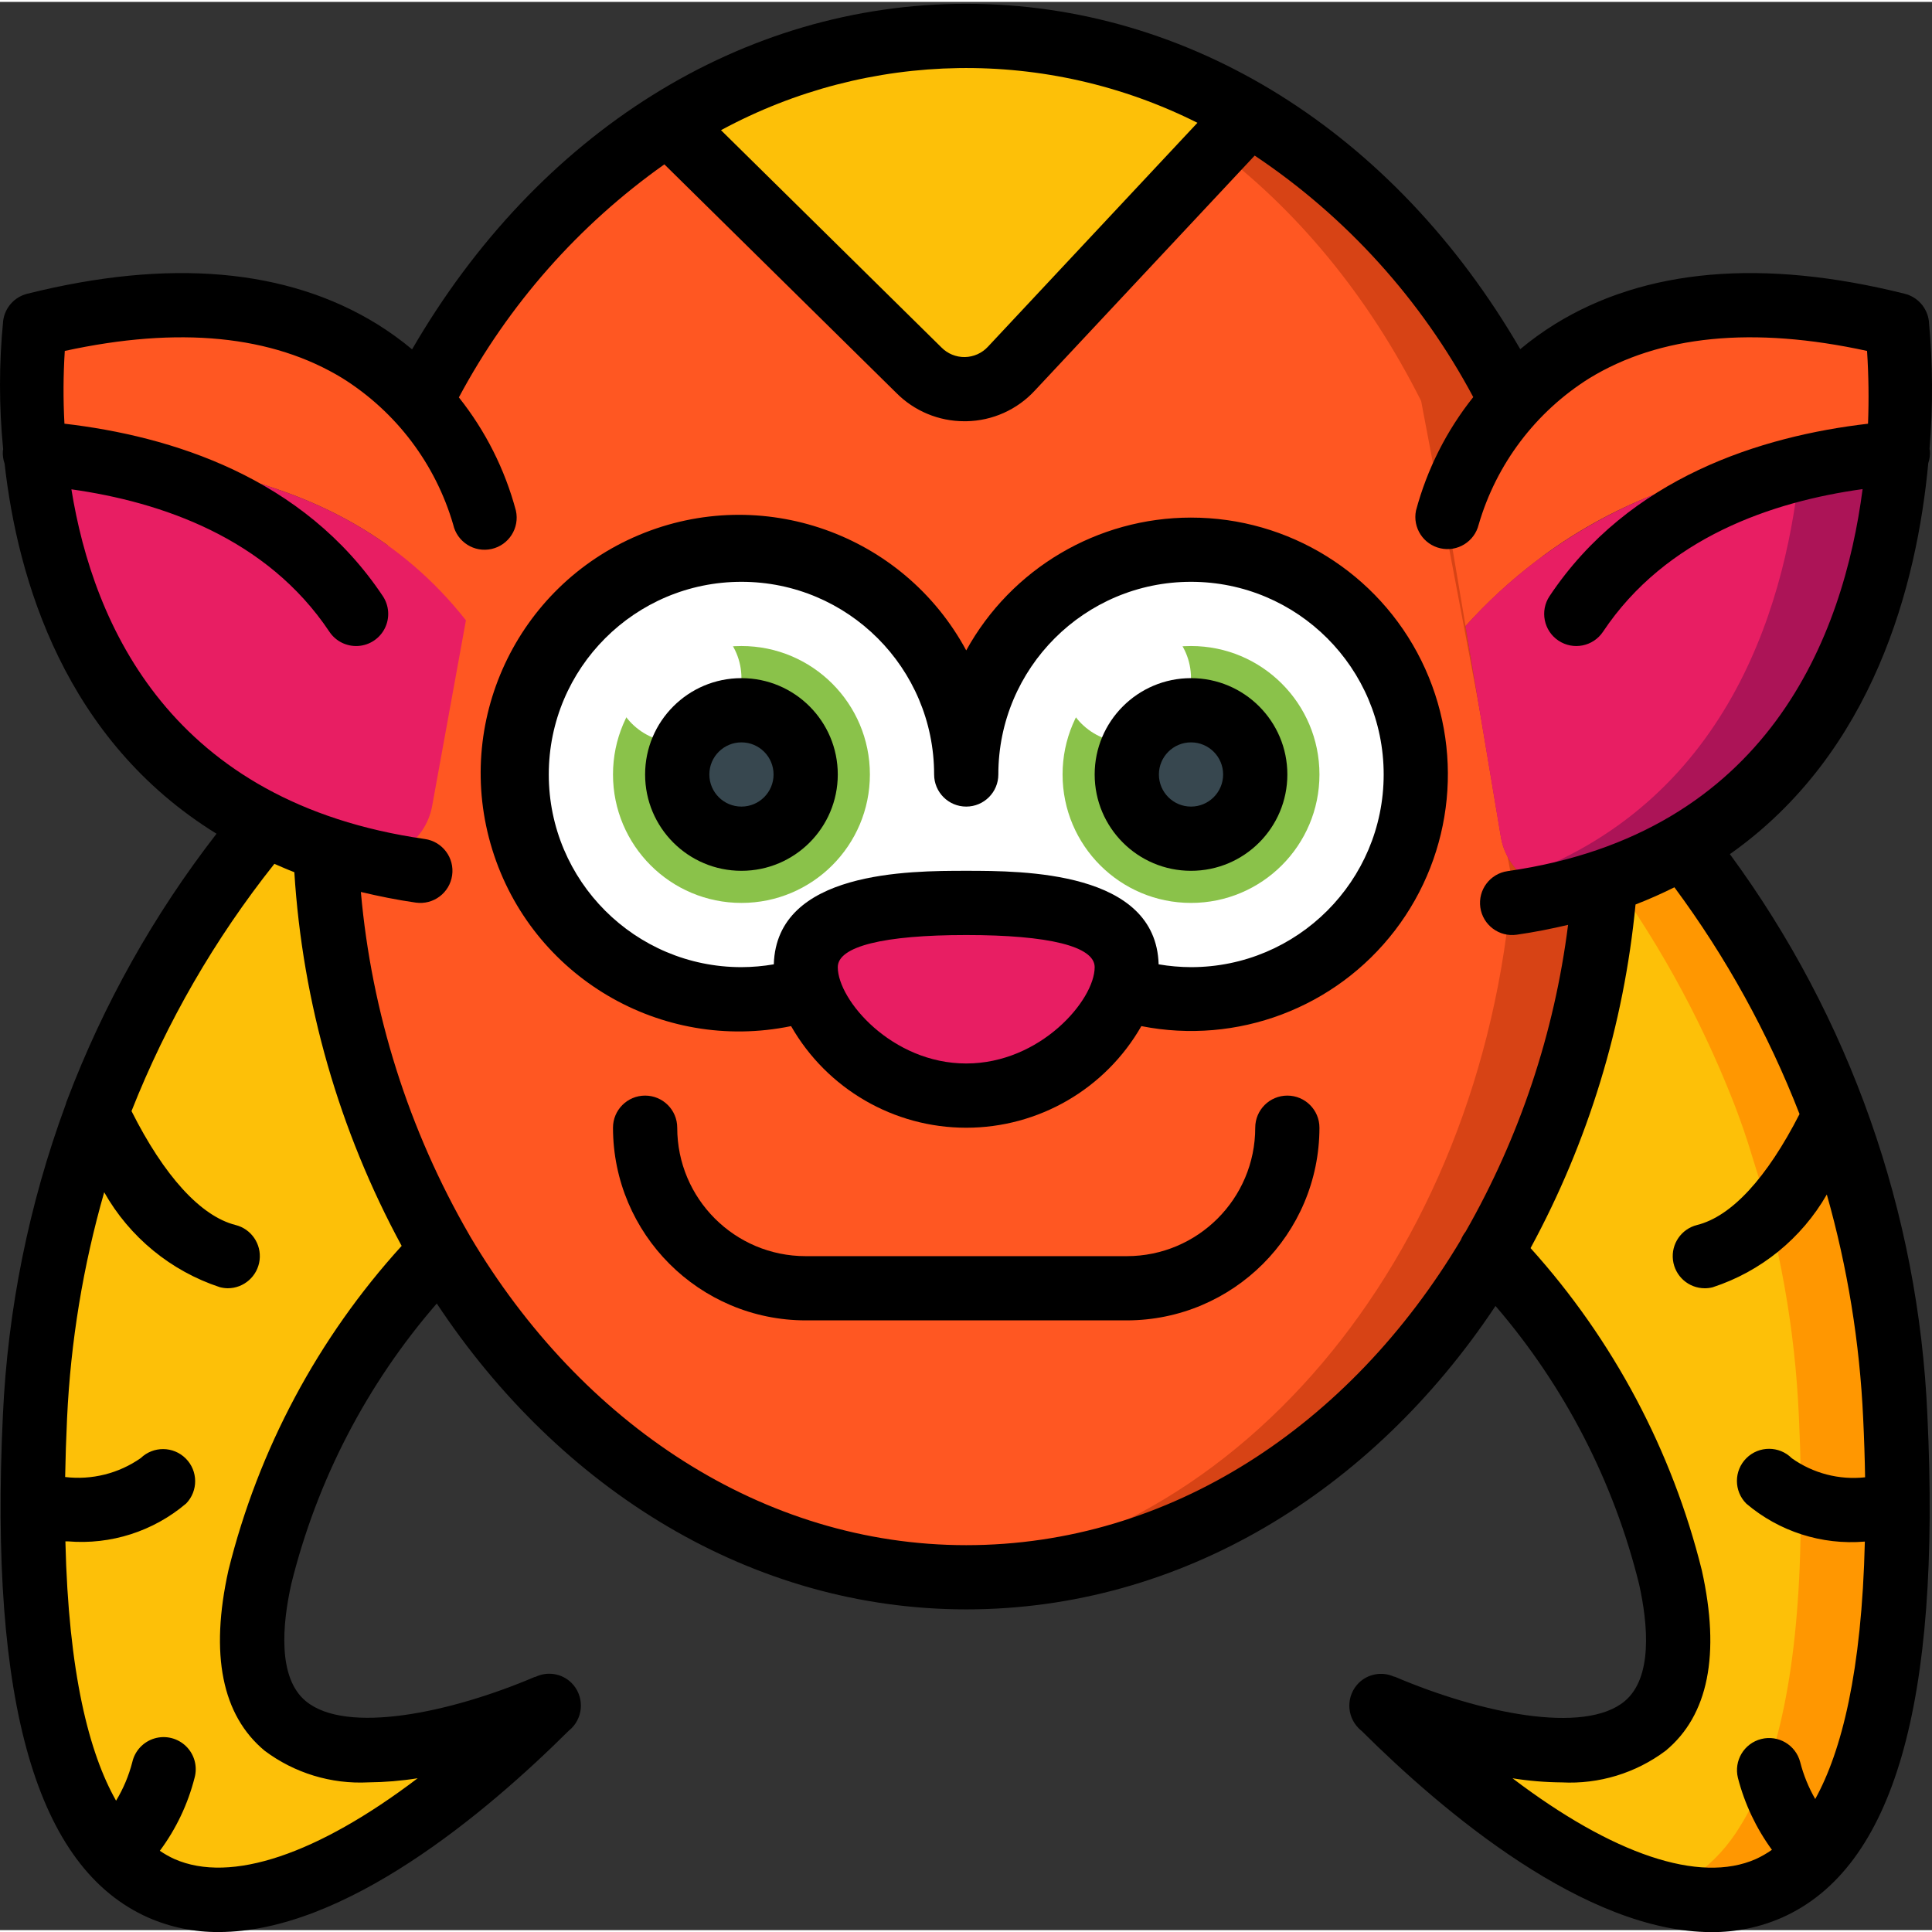 <svg height="504pt" viewBox="0 0 504.992 504" width="504pt" xmlns="http://www.w3.org/2000/svg"><rect x="0" y="0" width="504.992" height="504" fill="#333333" stroke="none"/><path d="m115.406 470.191c-28.367 21.824-58.164 34.246-79.066 19.559-4.578-3.289-8.461-7.453-11.414-12.254-9.402-14.605-15.445-38.777-16.199-75.457-.168-5.371-.168-10.996-.082-16.871.082-4.953.25-9.988.5-15.359 1.008-23.223 5.129-46.199 12.258-68.324 2.012-6.547 4.363-12.758 6.883-18.883 9.66-23.434 22.664-45.348 38.609-65.051 1.465-1.777 3.582-2.895 5.875-3.105l36.09-3.273c2.383-.215 4.746.594 6.492 2.23 1.75 1.637 2.715 3.938 2.656 6.332l-2.684 103.32c-.062 1.953-.805 3.824-2.098 5.289-21.828 23.598-37.406 52.277-45.328 83.43-9.316 42.137 17.207 46.922 41.383 43.312 3.781-.449 7.395 1.688 8.824 5.215 1.434 3.531.328 7.578-2.699 9.891zm0 0" fill="#fdc008"/><path d="m495.883 385.25c.082 5.875.082 11.5-.086 16.871-.754 36.262-6.629 60.266-15.863 74.871-2.953 4.875-6.828 9.121-11.414 12.508-10.195 6.859-22.992 8.625-34.664 4.781-16.355-5.004-31.559-13.191-44.738-24.09-2.574-1.996-3.789-5.285-3.129-8.477.66-3.195 3.078-5.73 6.234-6.547.996-.195 2.016-.227 3.023-.082 24.172 3.609 50.695-1.176 41.379-43.312-8.18-31.977-24.355-61.352-47.004-85.359l-27.781-107.102-.168-.586 78.477 1.762c14.934 19.207 27.191 40.359 36.43 62.867 2.562 6.145 4.805 12.422 6.715 18.801 7.02 21.914 11.086 44.664 12.086 67.652.25 5.371.418 10.492.504 15.441zm0 0" fill="#ff9701"/><path d="m470.703 385.25c.082 5.875.082 11.5-.086 16.871-.754 36.262-6.629 60.266-15.863 74.871-2.953 4.875-6.828 9.121-11.414 12.508-2.871 2.117-6.078 3.734-9.484 4.781-16.355-5.004-31.559-13.191-44.738-24.09-2.574-1.996-3.789-5.285-3.129-8.477.66-3.195 3.078-5.73 6.234-6.547.996-.195 2.016-.227 3.023-.082 24.172 3.609 50.695-1.176 41.379-43.312-8.18-31.977-24.355-61.352-47.004-85.359l-27.781-107.102 53.129 1.176c14.934 19.207 27.188 40.359 36.43 62.867 2.562 6.145 4.805 12.422 6.715 18.801 7.02 21.914 11.086 44.664 12.086 67.652.25 5.371.418 10.492.504 15.441zm0 0" fill="#fdc008"/><path d="m419.668 229.723c-8.141 102.148-79.82 182.051-167.113 182.051-2.602 0-5.285-.082-7.887-.25h-.504c-85.781-5.035-154.609-87.375-159.227-190.195l24.848-116.922c28.199-54.809 77.805-92.074 134.797-95.266 2.602-.168 5.289-.25 7.973-.25 60.266 0 113.145 38.105 142.691 95.434zm0 0" fill="#d74315"/><path d="m395.246 229.723c-7.68 98.957-73.387 177.016-154.785 181.801h-.496c-83.512-5.035-150.527-87.375-155.027-190.195l24.191-116.922c27.465-54.809 75.758-92.074 131.25-95.266 55.395 3.191 103.625 40.457 131.086 95.184zm0 0" fill="#ff5722"/><path d="m126.656 134.793-4.871 26.855c-34.16-43.477-88.719-41.883-112.641-43.727-1.137-11.137-1.137-22.355 0-33.492 100.723-25.18 117.512 50.363 117.512 50.363zm0 0" fill="#ff5722"/><path d="m121.785 161.648-8.844 48.609c-.875 4.652-3.66 8.723-7.676 11.227-4.016 2.508-8.898 3.215-13.461 1.949-63.137-17.098-79.191-70.176-82.66-105.512 23.922 1.844 78.48.25 112.641 43.727zm0 0" fill="#e81e63"/><path d="m496.051 117.922c-24.176 1.844-72.016.25-112.977 45.238l-4.785-28.367s16.789-75.543 117.508-50.363c1.105 11.133 1.191 22.344.254 33.492zm0 0" fill="#ff5722"/><path d="m496.051 117.922c-3.105 37.602-18.383 95.684-82.34 113.73-5.426 1.547-11.266.324-15.613-3.273-3.066-2.562-5.121-6.133-5.789-10.074l-9.234-55.145c22.543-25.137 53.887-40.645 87.543-43.309 9.906-1.176 18.633-1.426 25.434-1.93zm0 0" fill="#ac1457"/><path d="m470.617 119.852c-3.273 35.586-17.625 88.047-72.52 108.527-3.066-2.562-5.121-6.133-5.789-10.074l-9.234-55.145c22.543-25.137 53.887-40.645 87.543-43.309zm0 0" fill="#e81e63"/><path d="m311.309 143.184c-2.812-.031-5.621.191-8.391.672-28.922 4.098-50.402 28.875-50.363 58.082.043-10.652-2.859-21.109-8.391-30.215-10.586-17.723-29.719-28.566-50.363-28.539-2.812-.031-5.621.191-8.391.672-28.969 4.125-50.461 28.969-50.379 58.23.086 29.258 21.723 53.977 50.715 57.934 2.656.48 5.355.707 8.055.672 6.008.023 11.98-.883 17.711-2.684h82.09c2.926.938 5.934 1.609 8.98 2.012 2.887.438 5.805.66 8.727.672 32.449 0 58.754-26.305 58.754-58.754s-26.305-58.754-58.754-58.754zm0 0" fill="#fff"/><path d="m302.582 260.02c-2.66.48-5.359.707-8.059.672-6.008.023-11.98-.883-17.711-2.684h16.789c2.926.938 5.934 1.609 8.98 2.012zm0 0" fill="#fff"/><path d="m227.375 201.938c0 18.543-15.031 33.574-33.574 33.574s-33.574-15.031-33.574-33.574 15.031-33.574 33.574-33.574 33.574 15.031 33.574 33.574zm0 0" fill="#8ac24a"/><path d="m344.883 201.938c0 18.543-15.031 33.574-33.574 33.574-18.539 0-33.57-15.031-33.57-33.574s15.031-33.574 33.57-33.574c18.543 0 33.574 15.031 33.574 33.574zm0 0" fill="#8ac24a"/><path d="m210.59 201.938c0 9.273-7.516 16.789-16.789 16.789-9.27 0-16.785-7.516-16.785-16.789 0-9.27 7.516-16.785 16.785-16.785 9.273 0 16.789 7.516 16.789 16.785zm0 0" fill="#37474f"/><path d="m328.098 201.938c0 9.273-7.516 16.789-16.789 16.789-9.27 0-16.785-7.516-16.785-16.789 0-9.27 7.516-16.785 16.785-16.785 9.273 0 16.789 7.516 16.789 16.785zm0 0" fill="#37474f"/><path d="m294.523 252.301c0 13.906-18.793 33.574-41.969 33.574-23.172 0-41.965-19.668-41.965-33.574 0-13.91 18.793-16.789 41.965-16.789 23.176 0 41.969 2.879 41.969 16.789zm0 0" fill="#e81e63"/><path d="m326.504 29.453-62.113 66.391c-3.098 3.352-7.434 5.293-11.996 5.371-4.566.082-8.965-1.707-12.176-4.949l-65.469-64.461c45.988-29.684 104.863-30.594 151.754-2.352zm0 0" fill="#fdc008"/><path d="m193.801 176.758c0 9.273-7.516 16.789-16.785 16.789-9.273 0-16.789-7.516-16.789-16.789 0-9.27 7.516-16.785 16.789-16.785 9.27 0 16.785 7.516 16.785 16.785zm0 0" fill="#fff"/><path d="m311.309 176.758c0 9.273-7.516 16.789-16.785 16.789-9.27 0-16.785-7.516-16.785-16.789 0-9.27 7.516-16.785 16.785-16.785 9.27 0 16.785 7.516 16.785 16.785zm0 0" fill="#fff"/><path d="m504.168 83.383c-.434-3.438-2.938-6.254-6.297-7.094-37.148-9.285-67.938-6.605-91.488 7.965-3.152 1.961-6.164 4.137-9.016 6.516-32.934-56.699-86.332-90.273-144.812-90.273-58.477 0-111.918 33.574-144.844 90.32-2.871-2.395-5.906-4.586-9.082-6.562-23.586-14.57-54.371-17.25-91.523-7.965-3.336.836-5.824 3.625-6.277 7.035-1.105 11.188-1.105 22.457 0 33.648 0 .117-.074.199-.082.309-.086 1.152.066 2.312.453 3.402 3.422 30.492 15.82 72.324 55.395 96.742-16.379 21.113-29.527 44.547-39.004 69.531-.18.406-.324.828-.43 1.258-9.605 26.059-15.141 53.445-16.406 81.191-3.594 75.473 8.844 118.438 38.039 131.34 5.801 2.531 12.074 3.812 18.406 3.758 32.918 0 69.984-31.266 91.422-52.582.266-.211.516-.434.754-.672 3.277-3.277 3.277-8.59 0-11.871-2.52-2.492-6.348-3.102-9.52-1.516v-.07c-22.215 9.469-49.375 15.109-59.926 6.363-7.395-6.137-6.145-20.02-3.805-30.586 6.703-27.113 19.738-52.25 38.039-73.352 32.324 48.816 82.434 79.949 138.391 79.949 55.961 0 106.02-30.68 138.344-79.309 18.043 20.965 30.898 45.883 37.535 72.738 2.34 10.574 3.582 24.457-3.805 30.594-10.559 8.754-37.703 3.113-60.004-6.398-.109-.051-.219 0-.328-.074-3.105-1.363-6.73-.699-9.148 1.68-3.277 3.277-3.277 8.59 0 11.867.238.238.492.465.758.672 21.445 21.32 58.5 52.586 91.43 52.586 6.336.051 12.609-1.238 18.414-3.777 29.191-12.934 41.633-55.902 38.031-131.375-2.297-52.906-20.262-103.938-51.621-146.609 37.637-26.547 48.91-70.68 51.855-102.188.367-1.078.512-2.223.418-3.359 0-.117-.074-.211-.09-.32.922-11.152.863-22.367-.176-33.512zm-191.18-51.781-54.758 58.527c-1.559 1.688-3.738 2.664-6.035 2.703-2.297.035-4.508-.871-6.117-2.508l-57.621-56.793c38.699-20.957 85.199-21.68 124.531-1.93zm-253.281 378.352c-4.883 22.016-1.676 37.887 9.461 47.156 7.793 5.848 17.395 8.777 27.129 8.273 4.312-.039 8.613-.398 12.875-1.074-26.113 19.816-48.824 27.625-63.59 21.109-1.328-.605-2.598-1.324-3.801-2.148 4.246-5.715 7.328-12.203 9.082-19.102.805-2.938-.043-6.082-2.219-8.211-2.172-2.133-5.332-2.922-8.254-2.062-2.918.863-5.145 3.238-5.812 6.211-.914 3.543-2.344 6.938-4.238 10.07-7.008-12.348-12.438-33.219-13.246-67.785h.664c11.203.941 22.324-2.621 30.895-9.895 3.184-3.293 3.137-8.531-.102-11.766-3.238-3.238-8.473-3.285-11.766-.105-5.754 4.023-12.789 5.785-19.758 4.945.086-4.902.254-10.023.504-15.395.93-19.988 4.184-39.801 9.703-59.039 6.637 11.742 17.41 20.586 30.215 24.812.672.176 1.363.273 2.059.285 4.238.008 7.82-3.148 8.344-7.359.523-4.207-2.176-8.145-6.289-9.176-9.141-2.309-18.715-12.895-27.188-29.773 9.195-23.266 21.777-45.043 37.344-64.629 1.723.738 3.41 1.504 5.215 2.184 2.141 34.211 11.711 67.539 28.051 97.676-21.887 24.074-37.445 53.215-45.277 84.797zm410.66-119.254c-8.527 16.68-17.746 26.742-26.793 29-4.109 1.031-6.809 4.961-6.289 9.164.516 4.207 4.082 7.367 8.32 7.371.688 0 1.371-.086 2.039-.254 12.609-4.113 23.246-12.758 29.855-24.254 5.406 19.062 8.598 38.688 9.5 58.484.262 5.387.422 10.516.504 15.434-6.781.742-13.598-1.031-19.16-4.984-3.277-3.281-8.594-3.285-11.879-.008-3.281 3.277-3.285 8.594-.008 11.875 8.582 7.289 19.711 10.859 30.93 9.922h.051c-.797 34.078-6.102 54.852-12.969 67.289-1.742-3.027-3.07-6.281-3.934-9.668-1.168-4.469-5.723-7.156-10.195-6.016-4.477 1.141-7.188 5.68-6.074 10.164 1.746 6.77 4.762 13.145 8.883 18.793-1.324.93-2.727 1.742-4.199 2.414-14.754 6.531-37.484-1.281-63.605-21.109 4.266.68 8.57 1.039 12.887 1.074 9.734.504 19.336-2.426 27.137-8.273 11.16-9.234 14.344-25.18 9.465-47.148-7.781-31.328-23.156-60.258-44.77-84.234 15.078-27.793 24.41-58.336 27.438-89.812 3.551-1.375 6.926-2.887 10.164-4.496 13.492 18.211 24.492 38.148 32.703 59.273zm-76.312-63.496c-4.59.656-7.777 4.91-7.121 9.5.66 4.59 4.914 7.777 9.504 7.117 4.691-.668 9.113-1.566 13.43-2.574-3.566 28.238-12.668 55.496-26.793 80.207-.508.641-.918 1.352-1.219 2.113-29.023 48.648-76.137 79.816-129.301 79.816-53.164 0-100.66-31.738-129.676-80.723-.051-.117-.117-.215-.18-.324-15.895-27.465-25.582-58.078-28.375-89.688 4.59 1.086 9.316 2.059 14.352 2.781 4.59.656 8.844-2.531 9.5-7.117.66-4.59-2.527-8.844-7.117-9.504-66.324-9.477-86.68-55.941-92.395-91.402 23.402 3.289 51.074 12.68 67.434 37.223 1.664 2.496 4.531 3.914 7.527 3.719 2.992-.191 5.652-1.969 6.98-4.656 1.328-2.691 1.121-5.883-.543-8.379-20.754-31.141-55.395-41.832-83.219-45.062-.344-6.336-.312-12.688.09-19.02 29.816-6.496 54.23-4.098 72.637 7.168 13.992 8.777 24.273 22.383 28.891 38.238 1.016 4.523 5.504 7.371 10.027 6.359 4.523-1.012 7.371-5.504 6.359-10.027-2.879-10.785-7.953-20.859-14.906-29.594 12.926-24.203 31.316-45.062 53.715-60.91l60.617 59.734c4.699 4.746 11.102 7.414 17.777 7.41h.504c6.84-.105 13.336-3.02 17.965-8.055l57.434-61.383c23.953 16.016 43.574 37.699 57.129 63.129-6.98 8.754-12.074 18.855-14.969 29.668-.906 4.477 1.934 8.855 6.391 9.855 4.453 1.004 8.895-1.742 9.988-6.18 4.621-15.855 14.902-29.469 28.898-38.246 18.406-11.266 42.805-13.664 72.625-7.168.414 6.332.496 12.684.254 19.027-27.824 3.238-62.496 13.949-83.238 45.055-2.574 3.859-1.531 9.07 2.324 11.641 3.859 2.574 9.07 1.535 11.645-2.324 16.434-24.652 44.34-34.027 67.852-37.281-4.977 38.223-24.535 90.109-92.797 99.855zm0 0"/><path d="m311.309 134.793c-24.441.012-46.945 13.309-58.754 34.715-16.508-30.57-53.523-43.613-85.555-30.152-32.027 13.461-48.609 49.031-38.324 82.219 10.285 33.184 44.074 53.145 78.102 46.137 9.391 16.426 26.859 26.562 45.777 26.562 18.922 0 36.391-10.137 45.777-26.562 25.062 4.957 50.762-4.746 66.293-25.023 15.531-20.281 18.203-47.621 6.887-70.523-11.316-22.902-34.656-37.391-60.203-37.371zm-58.754 142.688c-19.395 0-33.574-16.562-33.574-25.18 0-5.414 11.922-8.395 33.574-8.395 21.656 0 33.574 2.98 33.574 8.395 0 8.617-14.176 25.18-33.574 25.18zm58.754-25.18c-2.836-.012-5.664-.258-8.461-.738-.719-24.402-35.375-24.445-50.293-24.445-14.914 0-49.57 0-50.293 24.445-2.793.48-5.625.727-8.461.738-27.812 0-50.359-22.547-50.359-50.363 0-27.812 22.547-50.359 50.359-50.359 27.816 0 50.363 22.547 50.363 50.359 0 4.637 3.758 8.395 8.391 8.395 4.637 0 8.395-3.758 8.395-8.395 0-27.812 22.547-50.359 50.359-50.359 27.816 0 50.363 22.547 50.363 50.359 0 27.816-22.547 50.363-50.363 50.363zm0 0"/><path d="m336.492 285.875c-4.637 0-8.395 3.758-8.395 8.391 0 18.543-15.031 33.574-33.574 33.574h-83.934c-18.543 0-33.574-15.031-33.574-33.574 0-4.633-3.758-8.391-8.395-8.391-4.637 0-8.395 3.758-8.395 8.391.031 27.805 22.559 50.332 50.363 50.363h83.934c27.801-.031 50.332-22.559 50.359-50.363 0-4.633-3.758-8.391-8.391-8.391zm0 0"/><path d="m193.801 176.758c-13.906 0-25.18 11.273-25.18 25.18s11.273 25.18 25.18 25.18 25.18-11.273 25.18-25.18-11.273-25.18-25.18-25.18zm0 33.574c-4.633 0-8.391-3.758-8.391-8.395 0-4.633 3.758-8.391 8.391-8.391 4.637 0 8.395 3.758 8.395 8.391 0 4.637-3.758 8.395-8.395 8.395zm0 0"/><path d="m311.309 176.758c-13.906 0-25.18 11.273-25.18 25.18s11.273 25.18 25.18 25.18c13.91 0 25.184-11.273 25.184-25.18s-11.273-25.18-25.184-25.18zm0 33.574c-4.633 0-8.391-3.758-8.391-8.395 0-4.633 3.758-8.391 8.391-8.391 4.637 0 8.395 3.758 8.395 8.391 0 4.637-3.758 8.395-8.395 8.395zm0 0"/></svg>
